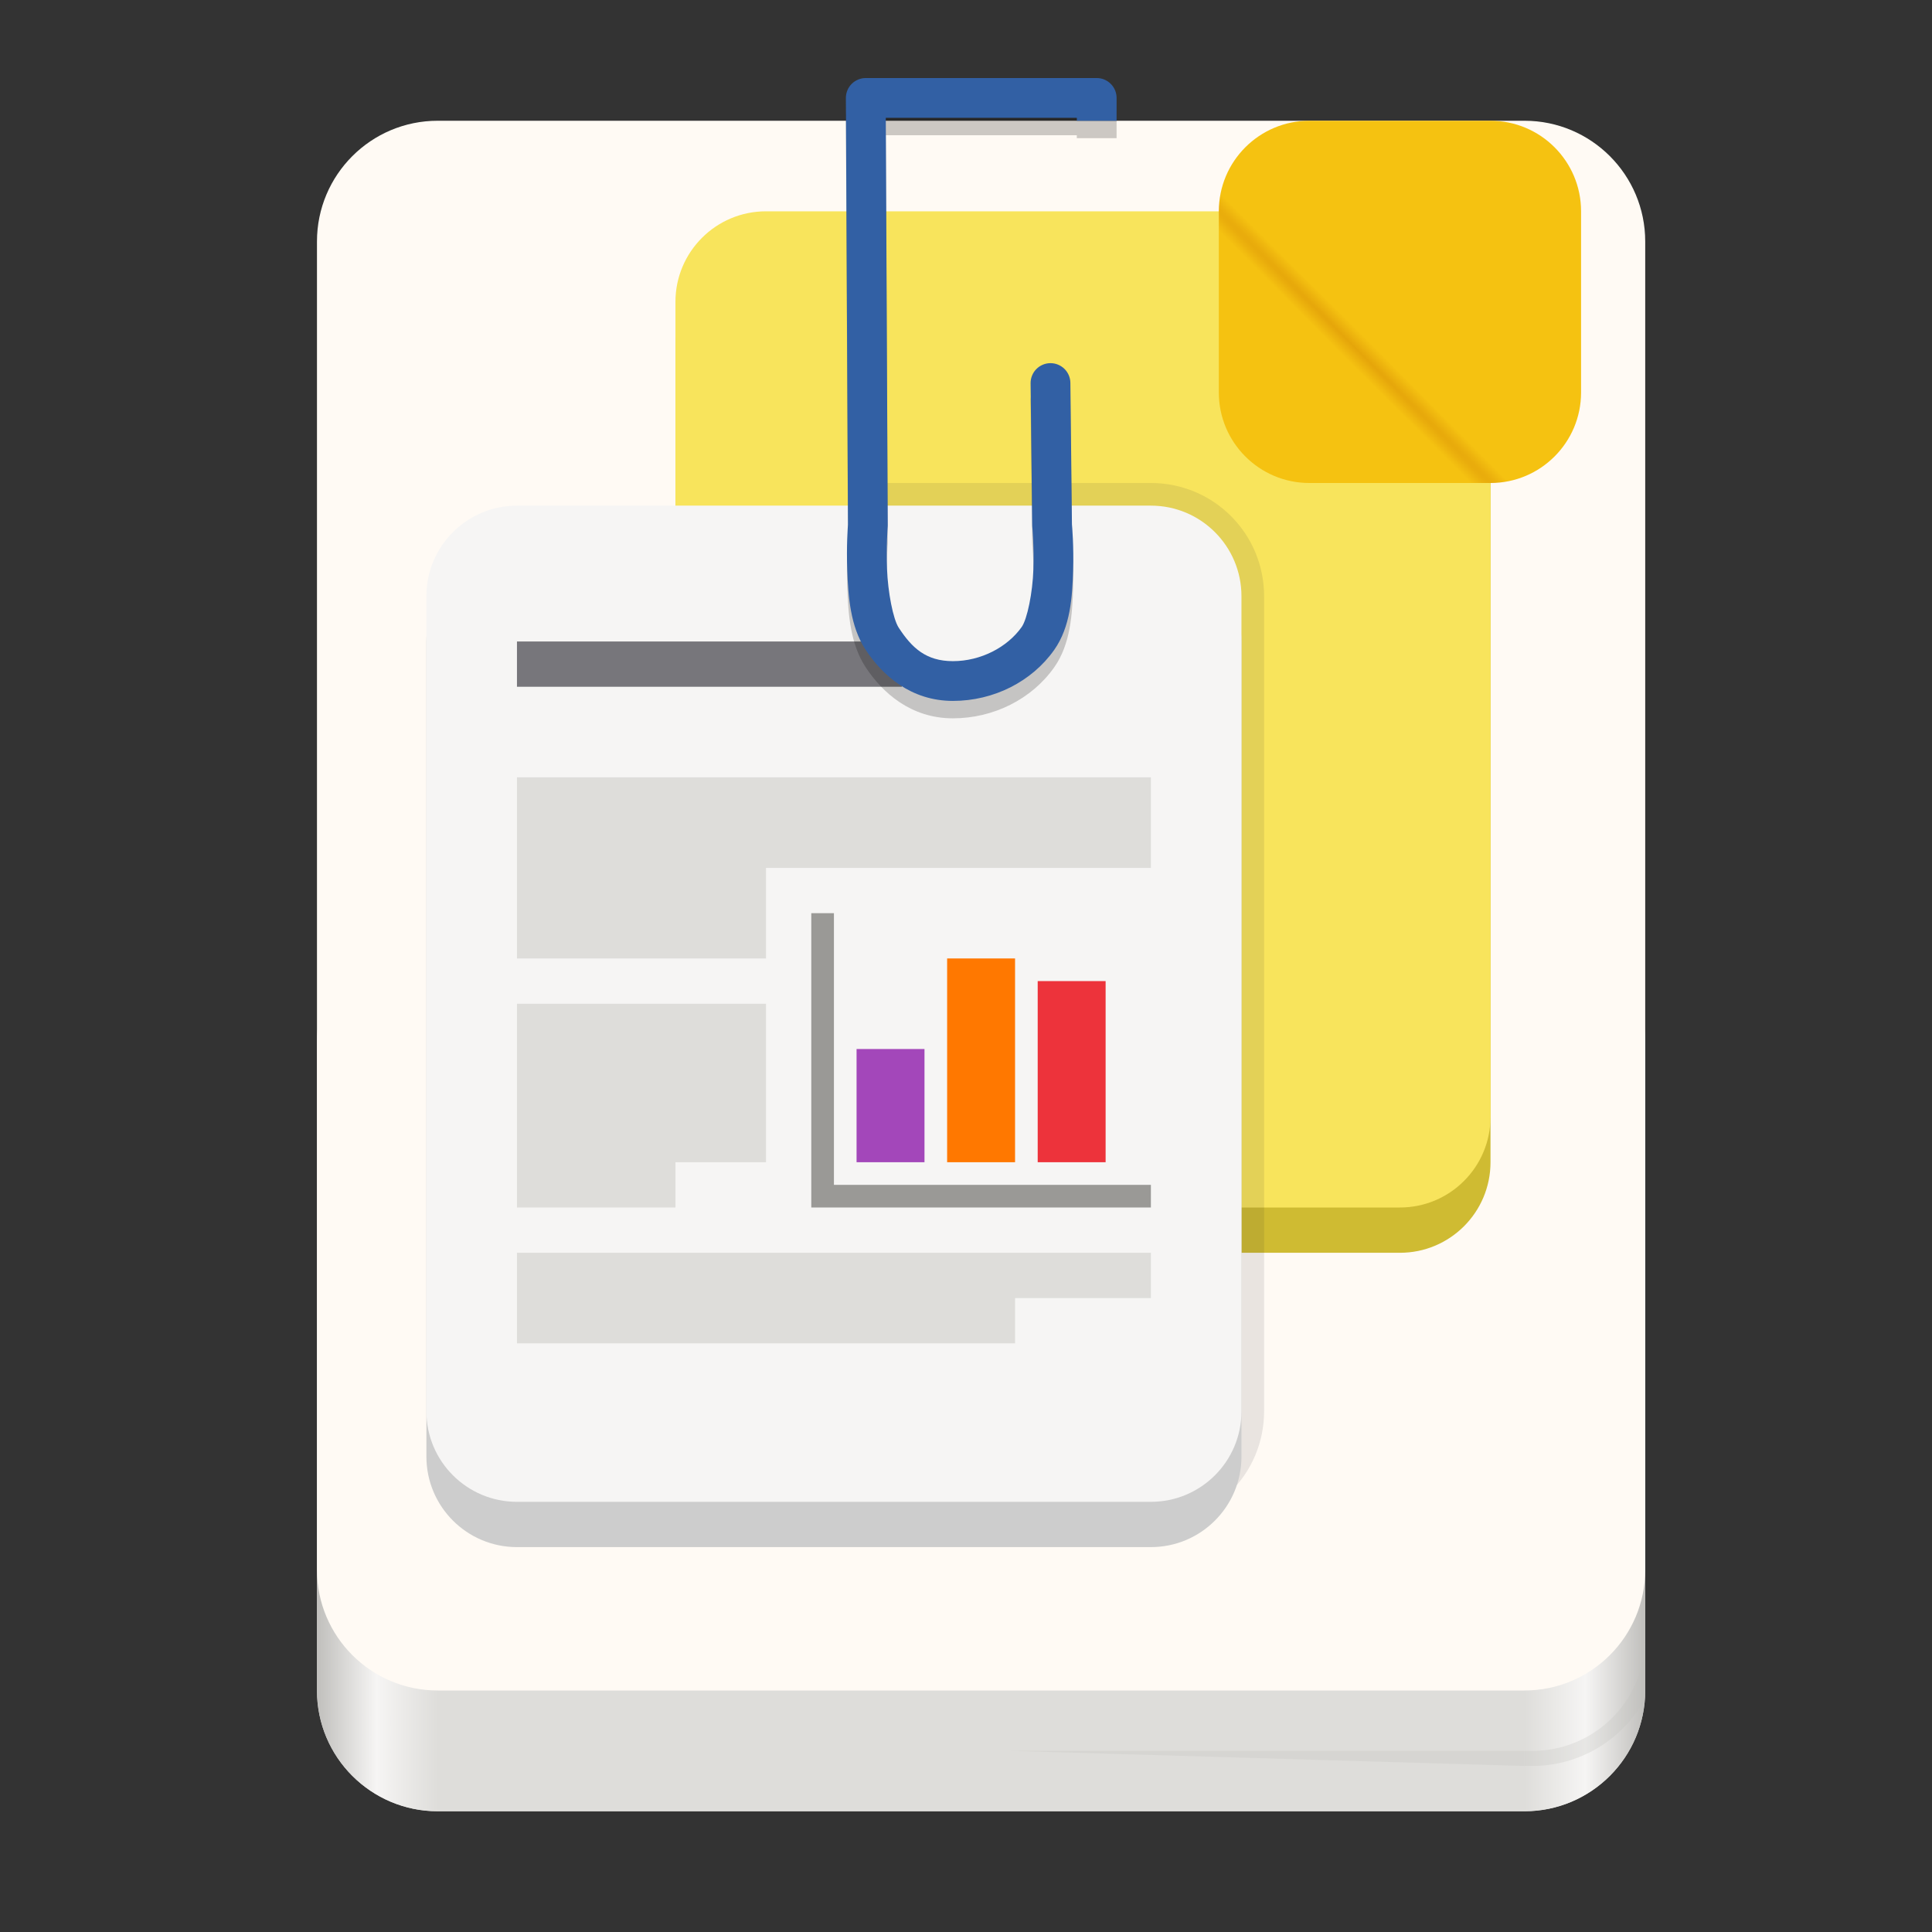 <svg width="128" height="128" viewBox="0 0 128 128" fill="none" xmlns="http://www.w3.org/2000/svg">
<rect x="0" y="0" width="128" height="128" fill="#333333" stroke="none"/>
<path d="M101 61H29C24.582 61 21 64.582 21 69V112C21 116.418 24.582 120 29 120H101C105.418 120 109 116.418 109 112V69C109 64.582 105.418 61 101 61Z" fill="#DEDDDA"/>
<path d="M29 120H101C105.418 120 109 116.418 109 112V88C109 83.582 105.418 80 101 80H29C24.582 80 21 83.582 21 88V112C21 116.418 24.582 120 29 120Z" fill="url(#paint0_linear)"/>
<path d="M101 8H29C24.582 8 21 11.582 21 16V104C21 108.418 24.582 112 29 112H101C105.418 112 109 108.418 109 104V16C109 11.582 105.418 8 101 8Z" fill="#FFFAF4"/>
<path d="M109 108.654C108.968 110.618 108.164 112.489 106.761 113.864C105.359 115.239 103.472 116.007 101.508 116H101.008V117H101.508C103.035 117.002 104.535 116.591 105.848 115.812C107.162 115.032 108.24 113.913 108.971 112.572C108.984 112.382 109 112.193 109 112V108.654ZM67 116L101 117V116H67Z" fill="#C0BFBC" fill-opacity="0.272"/>
<path d="M92.75 17H50.75C47.436 17 44.75 19.686 44.75 23V77C44.75 80.314 47.436 83 50.75 83H92.75C96.064 83 98.75 80.314 98.75 77V23C98.75 19.686 96.064 17 92.75 17Z" fill="#CFBB32"/>
<path d="M92.75 14H50.75C47.436 14 44.75 16.686 44.75 20V74C44.75 77.314 47.436 80 50.75 80H92.75C96.064 80 98.75 77.314 98.75 74V20C98.75 16.686 96.064 14 92.75 14Z" fill="#F8E45C"/>
<path d="M98.75 32H86.75C83.436 32 80.75 29.314 80.75 26V14C80.75 10.686 83.436 8 86.75 8H98.75C102.064 8 104.75 10.686 104.75 14V26C104.75 29.314 102.064 32 98.75 32Z" fill="url(#paint1_radial)"/>
<path opacity="0.1" d="M58.25 33.5H76.25C79.574 33.5 82.25 36.176 82.25 39.5V93.5C82.25 96.824 79.574 99.5 76.25 99.5H49.25" stroke="#241F31" stroke-width="3" stroke-linejoin="round"/>
<path d="M76.25 36.5H34.25C30.936 36.5 28.25 39.186 28.25 42.5V96.5C28.25 99.814 30.936 102.5 34.25 102.5H76.25C79.564 102.5 82.25 99.814 82.25 96.5V42.5C82.25 39.186 79.564 36.5 76.25 36.5Z" fill="#CDCDCD"/>
<path d="M76.25 33.5H34.25C30.936 33.5 28.25 36.186 28.25 39.5V93.5C28.25 96.814 30.936 99.5 34.25 99.5H76.25C79.564 99.5 82.25 96.814 82.25 93.5V39.5C82.25 36.186 79.564 33.5 76.25 33.5Z" fill="#F6F5F4"/>
<path d="M34.25 45.5V42.5H59.75V45.5H34.25Z" fill="#77767B"/>
<path d="M50.75 57.5V63.5H34.25V51.5H76.25V57.5H50.75Z" fill="#DEDDDA"/>
<path d="M53.75 60.5V80H76.25V78.5H55.25V60.5H53.75Z" fill="#9A9996"/>
<path d="M56.75 69.5H61.25V77H56.75V69.5Z" fill="#A347BA"/>
<path d="M62.75 63.5H67.25V77H62.75V63.5Z" fill="#FF7800"/>
<path d="M68.75 65H73.25V77H68.75V65Z" fill="#ED333B"/>
<path d="M44.75 77V80H34.25V66.5H50.75V77H44.75Z" fill="#DEDDDA"/>
<path d="M67.25 86V89H34.25V83H76.25V86H67.25Z" fill="#DEDDDA"/>
<path opacity="0.2" d="M57.361 6.325C57.187 6.325 57.015 6.359 56.854 6.425C56.694 6.492 56.548 6.59 56.425 6.713C56.303 6.836 56.206 6.982 56.14 7.143C56.074 7.303 56.041 7.476 56.041 7.649L56.181 35.907C56.173 36.005 56.07 37.319 56.134 38.959C56.2 40.66 56.329 42.636 57.332 44.176C58.456 45.901 60.355 47.591 63.131 47.591C65.836 47.591 68.359 46.311 69.84 44.218C70.928 42.681 71.04 40.687 71.096 38.972C71.149 37.332 71.03 36.017 71.019 35.902L70.916 26.52C70.914 26.347 70.877 26.176 70.809 26.017C70.741 25.858 70.643 25.713 70.519 25.593C70.395 25.471 70.249 25.376 70.088 25.312C69.927 25.247 69.756 25.215 69.582 25.217C69.409 25.219 69.239 25.255 69.079 25.323C68.92 25.392 68.776 25.49 68.655 25.614C68.534 25.738 68.439 25.884 68.374 26.045C68.31 26.206 68.278 26.377 68.28 26.55L68.387 35.961C68.387 35.998 68.389 36.035 68.393 36.072C68.393 36.072 68.513 37.359 68.464 38.886C68.414 40.412 68.058 42.174 67.688 42.696C66.744 44.031 64.987 44.958 63.132 44.958C61.347 44.958 60.409 44.072 59.541 42.739C59.167 42.165 58.827 40.384 58.768 38.859C58.708 37.333 58.812 36.053 58.812 36.053C58.814 36.016 58.815 35.978 58.815 35.941L58.685 8.96H71.341V9.154H73.977V7.644C73.977 7.47 73.943 7.299 73.876 7.139C73.81 6.979 73.713 6.833 73.591 6.711C73.468 6.588 73.323 6.491 73.162 6.425C73.002 6.359 72.831 6.325 72.657 6.325L57.361 6.325Z" fill="black"/>
<path d="M57.361 5.17C57.187 5.17 57.015 5.204 56.854 5.271C56.694 5.338 56.548 5.435 56.425 5.558C56.303 5.681 56.206 5.828 56.14 5.988C56.074 6.149 56.041 6.321 56.041 6.495L56.181 34.753C56.173 34.85 56.07 36.165 56.134 37.804C56.2 39.506 56.329 41.482 57.332 43.022C58.456 44.746 60.355 46.437 63.131 46.437C65.837 46.437 68.359 45.157 69.84 43.063C70.928 41.526 71.04 39.532 71.096 37.818C71.149 36.177 71.03 34.863 71.019 34.747L70.916 25.366C70.914 25.192 70.878 25.021 70.81 24.861C70.742 24.702 70.644 24.558 70.52 24.436C70.396 24.315 70.249 24.22 70.089 24.155C69.928 24.09 69.756 24.058 69.583 24.06C69.409 24.062 69.238 24.098 69.079 24.167C68.919 24.235 68.775 24.334 68.654 24.458C68.533 24.582 68.438 24.729 68.374 24.89C68.309 25.051 68.278 25.223 68.28 25.396L68.387 34.807C68.388 34.844 68.389 34.881 68.393 34.917C68.393 34.917 68.513 36.205 68.464 37.731C68.415 39.257 68.058 41.019 67.688 41.542C66.744 42.876 64.987 43.803 63.132 43.803C61.347 43.803 60.41 42.918 59.541 41.584C59.167 41.011 58.827 39.23 58.768 37.704C58.709 36.179 58.812 34.898 58.812 34.898C58.815 34.861 58.816 34.824 58.816 34.787L58.686 7.806H71.342V8H73.977V6.489C73.978 6.316 73.944 6.145 73.877 5.984C73.811 5.824 73.714 5.679 73.591 5.556C73.469 5.434 73.323 5.337 73.163 5.27C73.003 5.204 72.832 5.17 72.658 5.17L57.361 5.17Z" fill="#3260A4"/>
<defs>
<linearGradient id="paint0_linear" x1="109" y1="102" x2="21" y2="102" gradientUnits="userSpaceOnUse">
<stop stop-color="#C0BFBC"/>
<stop offset="0.045" stop-color="#F6F5F4"/>
<stop offset="0.091" stop-color="#DEDDDA"/>
<stop offset="0.909" stop-color="#DEDDDA"/>
<stop offset="0.955" stop-color="#F6F5F4"/>
<stop offset="1" stop-color="#C0BFBC"/>
</linearGradient>
<radialGradient id="paint1_radial" cx="0" cy="0" r="1" gradientUnits="userSpaceOnUse" gradientTransform="translate(89.777 23.033) rotate(45) scale(46.267 0.938)">
<stop stop-color="#E5A50A"/>
<stop offset="1" stop-color="#F5C211"/>
</radialGradient>
</defs>
</svg>
